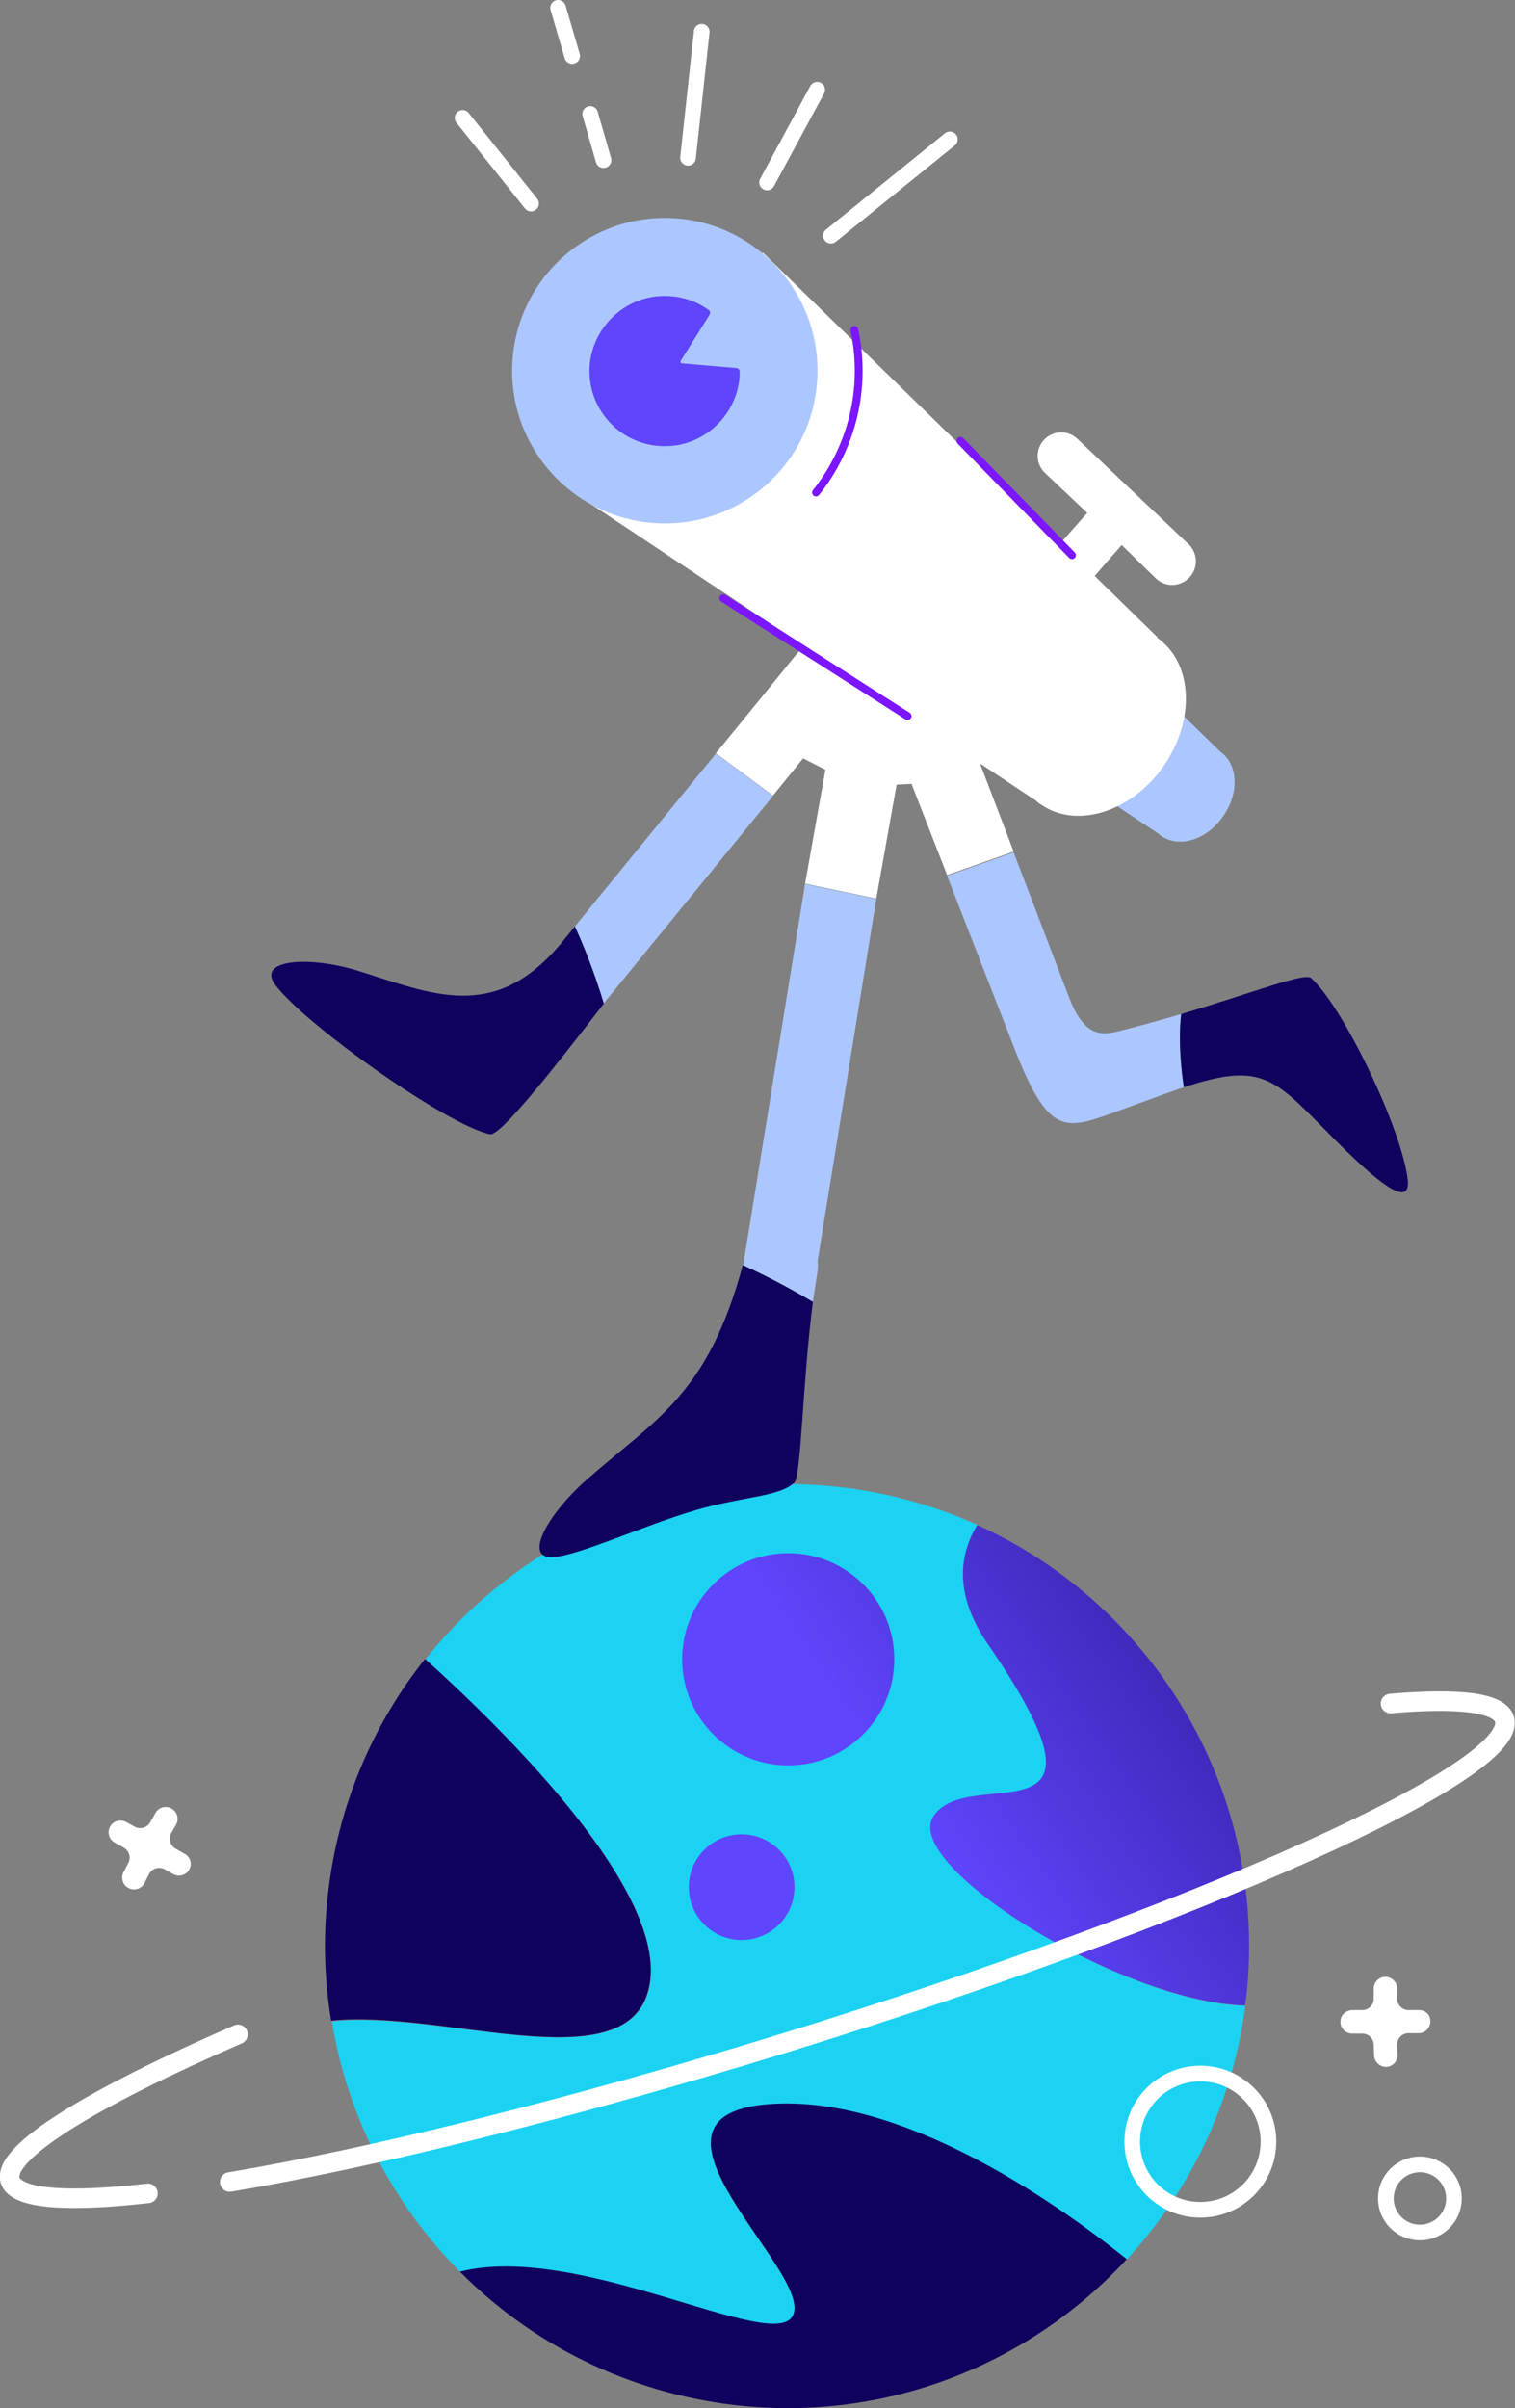 <?xml version="1.0" encoding="utf-8"?>
<!-- Generator: Adobe Illustrator 20.0.0, SVG Export Plug-In . SVG Version: 6.00 Build 0)  -->
<svg version="1.1" xmlns="http://www.w3.org/2000/svg" xmlns:xlink="http://www.w3.org/1999/xlink" x="0px" y="0px"
   viewBox="0 0 387.1 615.1" style="enable-background:new 0 0 387.1 615.1;" xml:space="preserve">
<rect x="0" y="0" width="387.1" height="615.1" fill="#808080" stroke="none"/>
<style type="text/css">
  .st0{fill:#1CD2F2;}
  .st1{fill:url(#SVGID_1_);}
  .st2{fill:#0F015E;}
  .st3{fill:url(#SVGID_2_);}
  .st4{fill:url(#SVGID_3_);}
  .st5{fill:none;stroke:#FFFFFF;stroke-width:5;stroke-linecap:round;stroke-miterlimit:10;}
  .st6{fill:none;stroke:#FFFFFF;stroke-width:4;stroke-linecap:round;stroke-miterlimit:10;}
  .st7{fill:#FFFFFF;}
  .st8{fill:#ACC7FF;}
  .st9{fill:#C5D3E7;}
  .st10{fill:none;stroke:#7B16FF;stroke-width:2;stroke-linecap:round;stroke-miterlimit:10;}
  .st11{fill:#5F45FC;}
</style>
<g id="background">
</g>
<g id="Layer_1">
  <g>
    <path class="st0" d="M202.6,591.5c5.4-11-45.2-51.1-6-54c33.2-2.4,71.5,23.8,91.3,39.6c16-17.4,27-39.7,30.3-64.8
      c-31.8-0.9-87.8-35.8-79.6-48.3c9-13.9,50.5,9.2,13.9-44c-8.6-12.5-7.5-22.7-2.7-30.5c-10.9-4.9-22.8-8.3-35.3-9.7
      c-42-4.7-81.3,13.2-105.8,44c19,17.1,64.1,60.7,56.9,85.1c-6.7,22.6-53,4.3-80.8,7.4c4,24.5,15.7,46.8,32.8,64
      C148.1,572.6,197.7,601.4,202.6,591.5z"/>
    <linearGradient id="SVGID_1_" gradientUnits="userSpaceOnUse" x1="391.201" y1="377.322" x2="243.681" y2="478.424">
      <stop  offset="0" style="stop-color:#0F015E"/>
      <stop  offset="1" style="stop-color:#5F45FC"/>
    </linearGradient>
    <path class="st1" d="M252.4,419.9c36.6,53.2-4.9,30.1-13.9,44c-8.2,12.6,47.9,47.4,79.6,48.3c0.1-0.6,0.2-1.3,0.3-1.9
      c5.9-52.2-23.3-100.3-68.7-120.8C245,397.2,243.8,407.4,252.4,419.9z"/>
    <path class="st2" d="M165.5,508.8c7.2-24.3-37.9-68-56.9-85.1c-13.3,16.7-22.2,37.2-24.8,60c-1.3,11.1-0.9,21.9,0.8,32.4
      C112.5,513.1,158.9,531.5,165.5,508.8z"/>
    <path class="st2" d="M287.9,577c-19.8-15.8-58.1-42-91.3-39.6c-39.1,2.9,11.4,43,6,54c-4.9,9.9-54.5-18.9-85.1-11.2
      c18.3,18.4,42.7,30.9,70.4,34.1C226.7,618.7,263.3,603.7,287.9,577z"/>
    <linearGradient id="SVGID_2_" gradientUnits="userSpaceOnUse" x1="352.211" y1="320.43" x2="204.691" y2="421.533">
      <stop  offset="0" style="stop-color:#0F015E"/>
      <stop  offset="1" style="stop-color:#5F45FC"/>
    </linearGradient>
    <circle class="st3" cx="201.4" cy="423.8" r="27.1"/>
    <linearGradient id="SVGID_3_" gradientUnits="userSpaceOnUse" x1="375.566" y1="354.509" x2="228.046" y2="455.611">
      <stop  offset="0" style="stop-color:#0F015E"/>
      <stop  offset="1" style="stop-color:#5F45FC"/>
    </linearGradient>
    <circle class="st4" cx="189.5" cy="482" r="13.5"/>
    <path class="st5" d="M37.8,560.2c-20.9,2.4-33.7,1.4-35.2-3.3c-2.2-7,20.5-20.9,58.2-37.3"/>
    <path class="st5" d="M355.3,435.1c17.3-1.5,27.8-0.3,29.1,4c4,13.1-78.2,50-183.6,82.6c-55.2,17-105.8,29.5-142.1,35.6"/>
    <circle class="st6" cx="306.7" cy="547" r="17.4"/>
    <circle class="st6" cx="362.8" cy="561.5" r="8.7"/>
    <path class="st7" d="M362.6,513.4L362.6,513.4l-2.7,0c-1.6,0-2.9-1.3-2.9-2.9l0-2.6c0-1.6-1.4-3-3-3h0c-1.7,0-3,1.4-3,3l0,2.6
      c0,1.6-1.3,2.9-2.9,2.9l-2.5,0c-1.6,0-3.1,1.2-3.1,2.9c-0.1,1.7,1.3,3.1,3,3.1c0,0,0,0,0,0l2.6,0c1.6,0,2.9,1.3,2.9,2.9l0.1,2.6
      c0,1.6,1.4,3,3,3h0c1.7,0,3-1.4,3-3l-0.1-2.7c0-1.6,1.3-2.9,2.9-2.9l2.6,0c2,0,3.5-2,2.8-4.1C365,514.2,363.9,513.4,362.6,513.4z"
      />
    <path class="st7" d="M47.2,473.5L47.2,473.5l-2.3-1.3c-1.4-0.8-1.9-2.5-1.2-3.9l1.3-2.3c0.8-1.4,0.3-3.3-1.2-4.1l0,0
      c-1.5-0.8-3.3-0.3-4.1,1.2l-1.3,2.3c-0.8,1.4-2.5,1.9-3.9,1.2l-2.2-1.2c-1.4-0.8-3.3-0.4-4.1,1c-0.9,1.5-0.4,3.4,1.1,4.2
      c0,0,0,0,0,0l2.3,1.3c1.4,0.8,1.9,2.5,1.2,3.9l-1.2,2.3c-0.8,1.4-0.3,3.3,1.2,4.1l0,0c1.4,0.8,3.3,0.3,4.1-1.2l1.2-2.4
      c0.8-1.4,2.5-1.9,3.9-1.2l2.3,1.3c1.8,0.9,4,0,4.4-2.2C48.9,475.3,48.3,474.1,47.2,473.5z"/>
    <path class="st8" d="M311.8,192L311.8,192l-50.9-49.7l-24.5,30.9l59.7,39.8c0.2,0.2,0.4,0.4,0.6,0.5c4.6,3.2,11.7,1,15.8-5
      C316.7,202.6,316.4,195.2,311.8,192z"/>
    <path class="st7" d="M295.4,147.8c1.1,1,2.4,1.5,3.7,1.6c1.7,0.1,3.5-0.5,4.8-1.9c2.3-2.4,2.2-6.2-0.2-8.5l-28.4-26.9
      c-2.4-2.3-6.2-2.2-8.5,0.2c-2.3,2.4-2.2,6.2,0.2,8.5l10.8,10.2l-6.8,7.7l-76.1-74.2l-48.5,61.2l58.9,39.2l-16.5,20.3l0,0l0,0
      l-5.9,7.2l14.6,10.8l7.7-9.5l5.7,2.9l-5.2,29.1l18.2,3.8l5.2-29.1l3.8-0.2l9.1,23.3l17-6l-8.6-22.5l14.3,9.5
      c0.4,0.4,0.8,0.7,1.3,1c9.1,6.3,23.1,1.9,31.3-9.8c8.2-11.8,7.5-26.4-1.6-32.8l0.1-0.1l-16.1-15.7l6.9-7.9L295.4,147.8z"/>
    <circle class="st9" cx="239.9" cy="74.8" r="0"/>
    <g>
      <line class="st6" x1="175.8" y1="40.3" x2="179.3" y2="8.1"/>
      <line class="st6" x1="146.2" y1="14.3" x2="142.6" y2="2"/>
      <line class="st6" x1="154.2" y1="40.9" x2="150.8" y2="29.1"/>
      <line class="st6" x1="135.7" y1="52" x2="118.2" y2="30.1"/>
      <line class="st6" x1="196" y1="46.6" x2="208.8" y2="22.9"/>
      <line class="st6" x1="212.3" y1="60.2" x2="242.7" y2="35.6"/>
    </g>
    <line class="st10" x1="184.8" y1="152.8" x2="231.9" y2="182.9"/>
    <line class="st10" x1="245.4" y1="112.6" x2="273.9" y2="141.8"/>
    <path class="st10" d="M218.3,84.3c3.2,15-0.7,30.1-9.8,41.5"/>
    <path class="st2" d="M143.4,240.9c-17.2,20.6-33.3,12.8-52.1,7c-12.8-3.9-25.7-2.7-21,3.6c7.7,10.3,44.1,36,54.9,38.2
      c2.7,0.6,17.3-18.1,29.1-33.4c-2.4-8.2-5.2-14.9-7.4-19.7L143.4,240.9z"/>
    <path class="st8" d="M154.8,255.6l42.7-52.3l-14.6-10.8l-36,44.1c2.2,4.8,4.9,11.5,7.4,19.7C154.4,256.1,154.6,255.8,154.8,255.6
      C154.8,255.6,154.8,255.6,154.8,255.6z"/>
    <path class="st2" d="M149.7,378.1c-10,8.9-16.1,20.2-8.3,19.6c6.8-0.5,22.8-8,36.4-12c11.9-3.5,21.6-3.4,25.2-7.1
      c1.7-1.8,2.1-26,4.7-46.1c-6.5-3.9-13-7.1-17.9-9.4C180.8,356.4,167.5,362.4,149.7,378.1z"/>
    <path class="st8" d="M208.9,322.1l15-92.5l-18.2-3.8L190,322.5c-0.1,0.2-0.1,0.4-0.2,0.6c4.9,2.2,11.4,5.5,17.9,9.4
      c0.4-2.7,0.8-5.4,1.2-7.9C209,323.8,209,322.9,208.9,322.1z"/>
    <path class="st8" d="M301.8,259c-5.1,1.5-10.7,3.1-16.5,4.5c-4.8,1.2-8.7,0.3-12.2-8.9v0l-14.1-36.9l-17,6l17,43.6
      c8.9,22.9,13,21.4,26,16.7l0,0l12.9-4.7c1.6-0.6,3.1-1.1,4.6-1.6C301.9,273.9,301,266.1,301.8,259z"/>
    <path class="st2" d="M359.7,301.4c-1.4-12.8-16.5-44.3-24.7-51.6c-1.6-1.5-14.7,3.7-33.2,9.2c-0.8,7.1,0.1,14.9,0.7,18.7
      c20.8-6.9,23.4-1.8,39,13.8C351,301,360.5,309.2,359.7,301.4z"/>

      <ellipse transform="matrix(6.590126e-02 -0.998 0.998 6.590126e-02 64.165 258.001)" class="st8" cx="169.9" cy="94.7" rx="39" ry="39"/>
    <g>
      <path class="st11" d="M173.9,92.2l7.4-11.8c0.2-0.4,0.2-0.9-0.2-1.2c-3.3-2.4-7.3-3.7-11.8-3.6c-9.1,0.2-16.8,7-18.4,15.9
        c-2.1,12.3,7.8,23.3,20.3,22.4c8-0.5,14.9-6.2,17.1-13.9c0.5-1.7,0.7-3.4,0.7-5.1c0-0.5-0.4-0.8-0.8-0.9l-14.1-1.2
        C173.9,92.7,173.8,92.4,173.9,92.2z"/>
    </g>
  </g>
</g>
<g id="Layer_3">
</g>
</svg>
